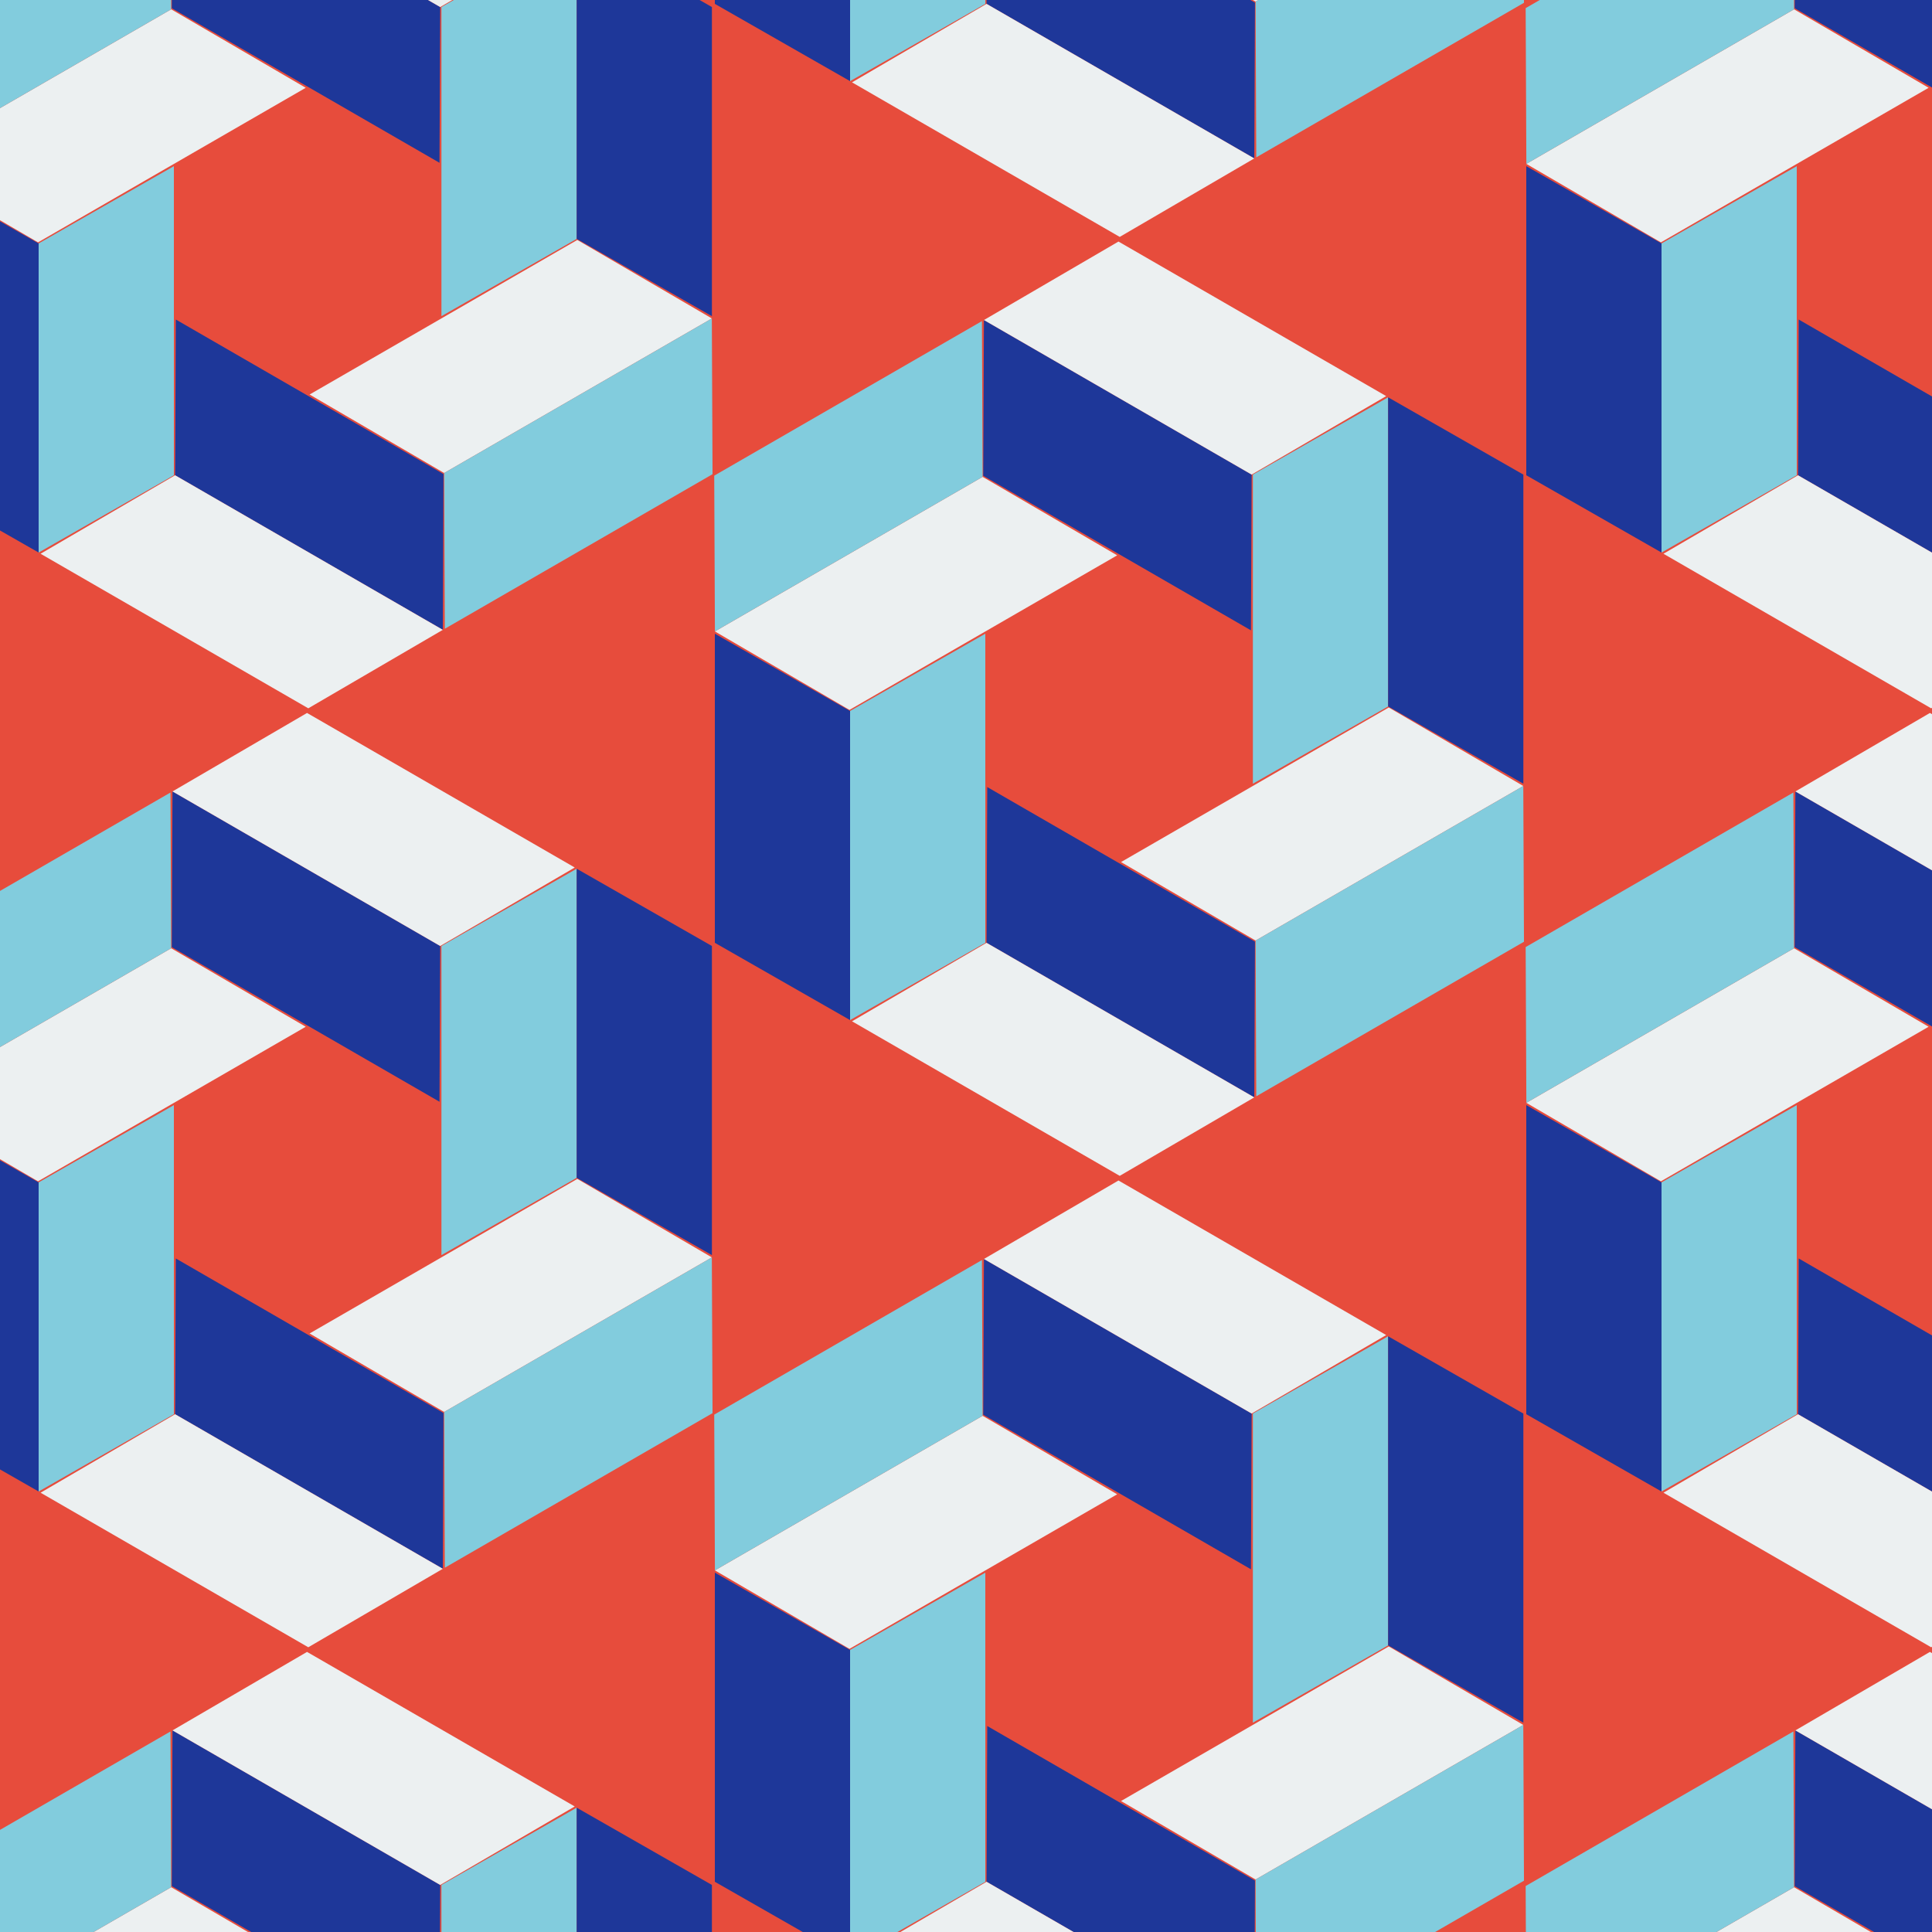 <?xml version="1.0"?>
<!-- Generated by SVGo -->
<svg width="500" height="500"
     xmlns="http://www.w3.org/2000/svg"
     xmlns:xlink="http://www.w3.org/1999/xlink">
<desc>Generated with https://github.com/marcelmue/konstrukt</desc>
<rect x="0" y="0" width="500" height="500" style="fill:#e74c3c" />
<defs>
<g id="block">
<polygon points="0,20 0,100 35,80 35,0" />
</g>
<g id="mirrorblock">
<polygon points="0,20 0,100 -35,80 -35,0" />
</g>
<g id="full">
<use x="0" y="0" xlink:href="#block" style="fill:#82ccdd" />
<use x="0" y="0" xlink:href="#mirrorblock" style="fill:#1e3799" />
<g transform="rotate(60) translate(-18,-70)">
<use x="0" y="0" xlink:href="#block" style="fill:#ecf0f1" />
<use x="0" y="0" xlink:href="#mirrorblock" style="fill:#82ccdd" />
<g transform="rotate(60) translate(-18,-70)">
<use x="0" y="0" xlink:href="#block" style="fill:#1e3799" />
<use x="0" y="0" xlink:href="#mirrorblock" style="fill:#ecf0f1" />
<g transform="rotate(60) translate(-18,-70)">
<use x="0" y="0" xlink:href="#block" style="fill:#82ccdd" />
<use x="0" y="0" xlink:href="#mirrorblock" style="fill:#1e3799" />
<g transform="rotate(60) translate(-18,-70)">
<use x="0" y="0" xlink:href="#block" style="fill:#ecf0f1" />
<use x="0" y="0" xlink:href="#mirrorblock" style="fill:#82ccdd" />
<g transform="rotate(60) translate(-18,-70)">
<use x="0" y="0" xlink:href="#block" style="fill:#1e3799" />
<use x="0" y="0" xlink:href="#mirrorblock" style="fill:#ecf0f1" />
<g transform="rotate(60) translate(-18,-70)">
</g>
</g>
</g>
</g>
</g>
</g>
</g>
</defs>
<use x="-200" y="-79" xlink:href="#full" />
<use x="10" y="-200" xlink:href="#full" />
<use x="220" y="-79" xlink:href="#full" />
<use x="430" y="-200" xlink:href="#full" />
<use x="640" y="-79" xlink:href="#full" />
<use x="-200" y="164" xlink:href="#full" />
<use x="10" y="43" xlink:href="#full" />
<use x="220" y="164" xlink:href="#full" />
<use x="430" y="43" xlink:href="#full" />
<use x="640" y="164" xlink:href="#full" />
<use x="-200" y="407" xlink:href="#full" />
<use x="10" y="286" xlink:href="#full" />
<use x="220" y="407" xlink:href="#full" />
<use x="430" y="286" xlink:href="#full" />
<use x="640" y="407" xlink:href="#full" />
<use x="-200" y="650" xlink:href="#full" />
<use x="10" y="529" xlink:href="#full" />
<use x="220" y="650" xlink:href="#full" />
<use x="430" y="529" xlink:href="#full" />
<use x="640" y="650" xlink:href="#full" />
</svg>
